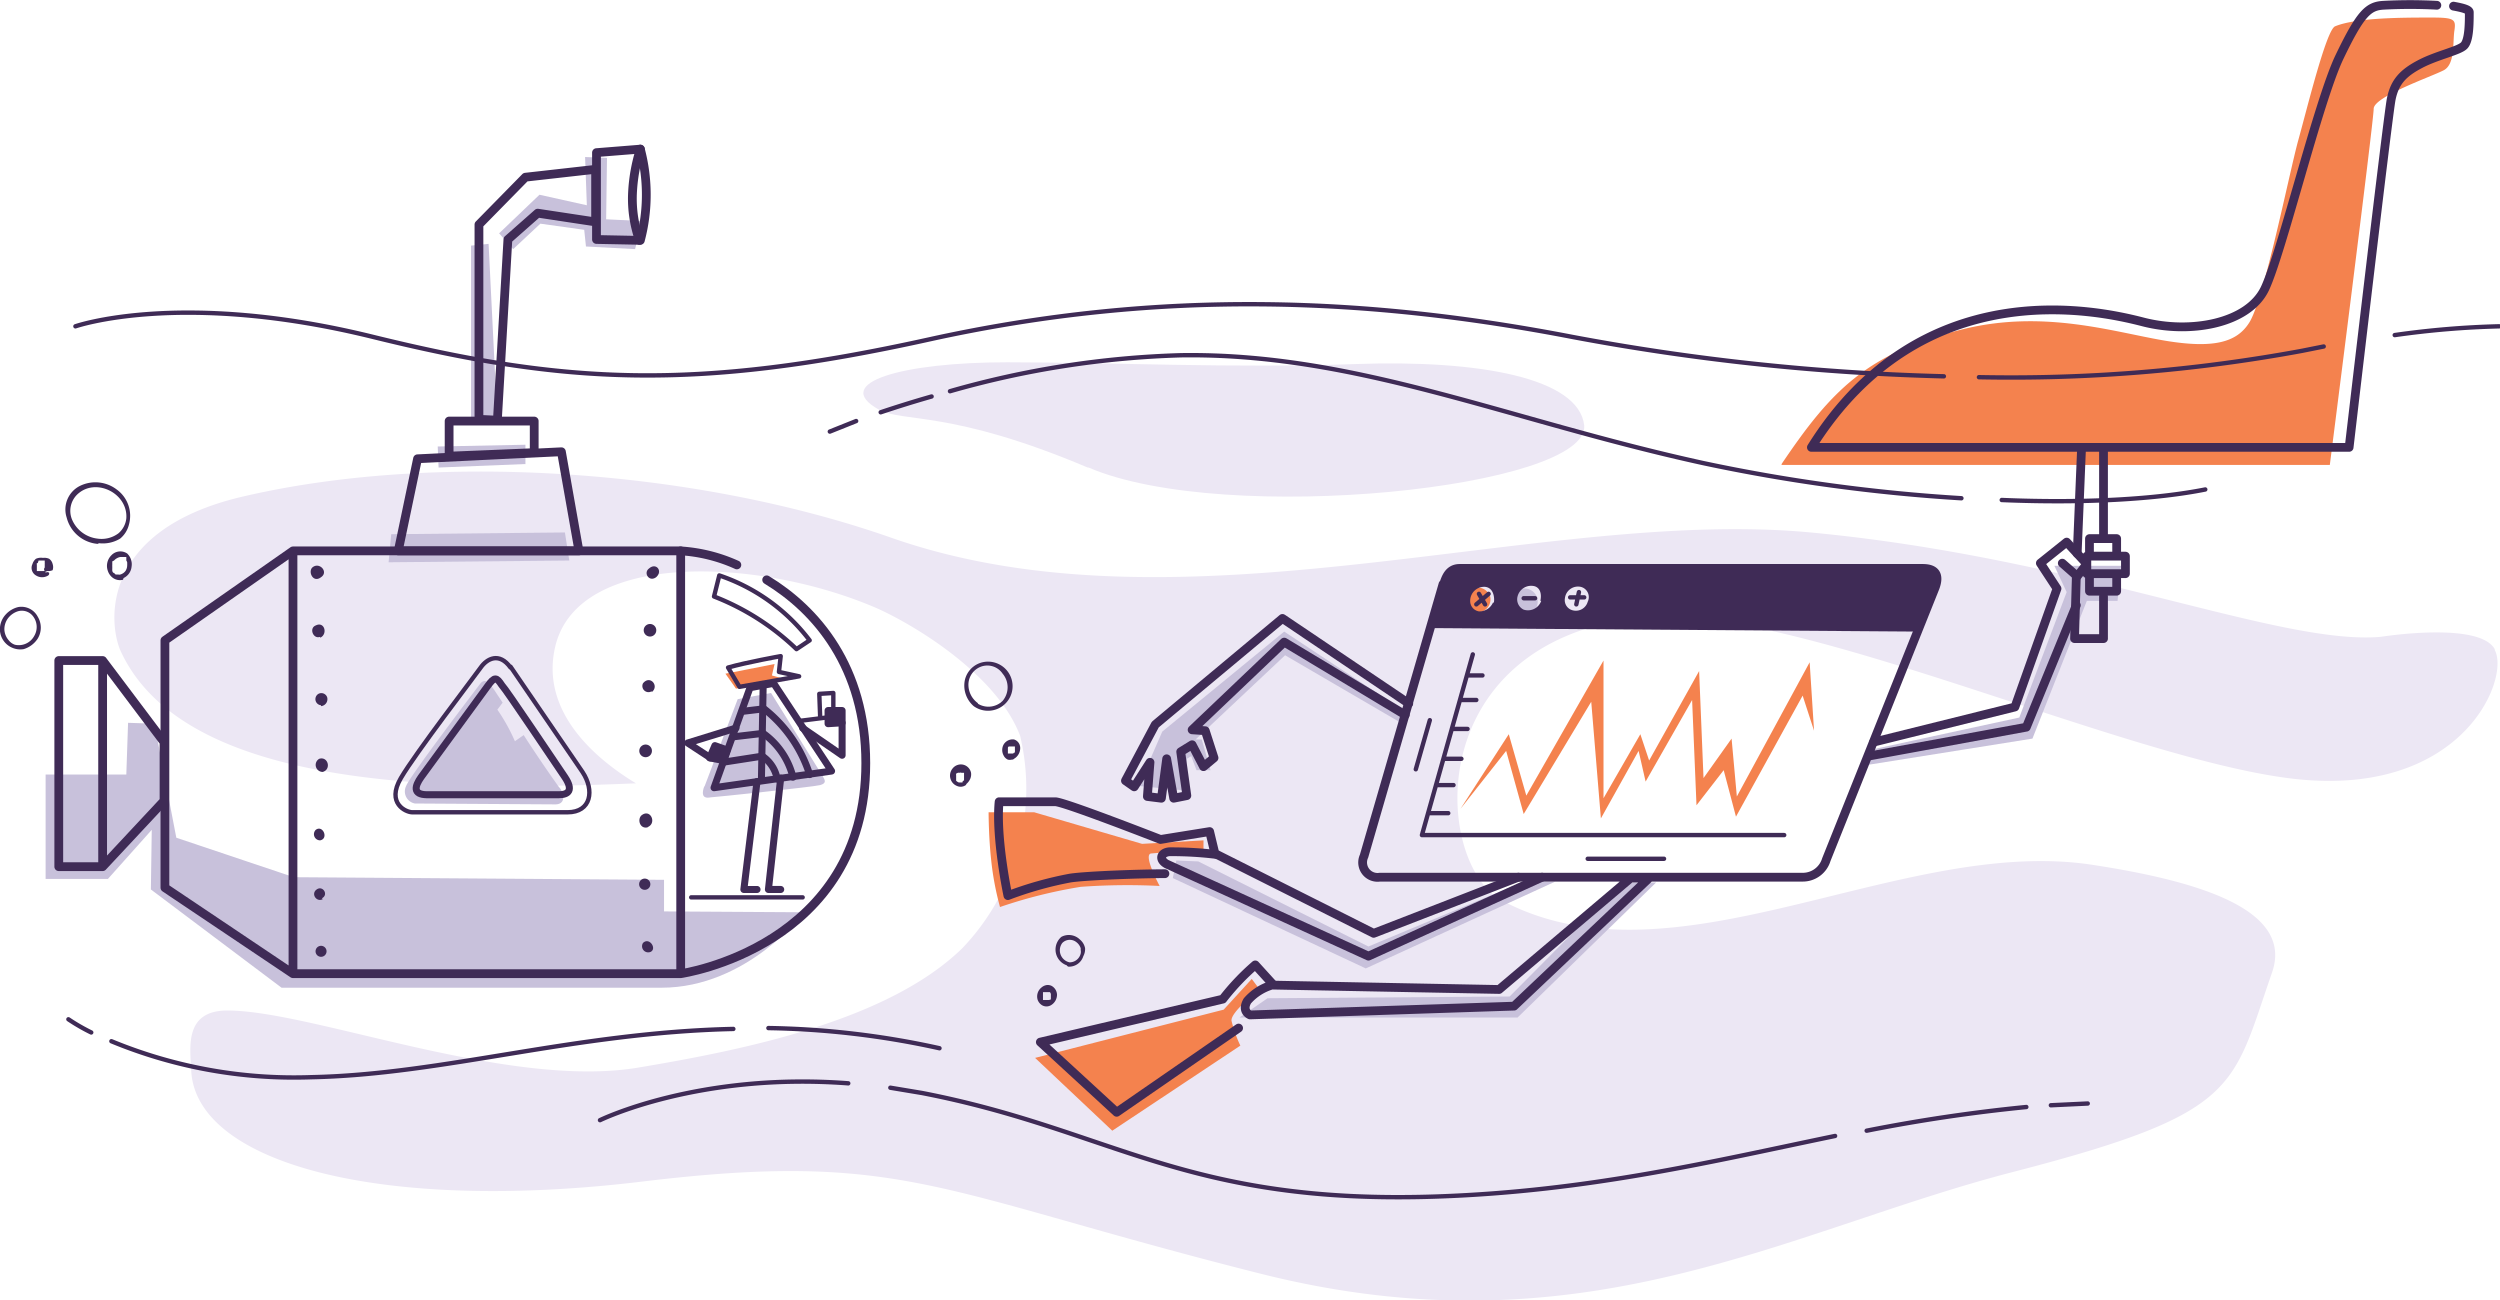 <svg viewBox="0 0 285 148.2" xmlns="http://www.w3.org/2000/svg"><path d="M124 53.3c-15.6-6.6-21-5.1-23.8-6.6-5.6-3.1 2.8-5.4 14.6-5.4s25.7.7 39.8.2 25.4 1.6 26 7c.6 7.1-40.9 11.5-56.5 4.8z" fill="#ece7f4"/><path d="M284.4 74c-1.8-3.2-13-1.4-13-1.4-11.6 1-34.2-9-65-11.9S135 73 101.6 61.3c-22.8-8-52.5-9.8-74.3-4.6-15.6 3.8-15 14-13.6 17.4 7 15.5 35.2 16.2 58.8 15.2-4.3-2.6-11-8-9.2-15.6 2.6-11 23.3-10.2 36.8-4.3 4.4 2 13.6 7.6 16.2 14.5a26.3 26.3 0 0 1-6.6 24.2c-8.5 8.3-25 11.6-36.9 13.6-14.8 2.5-37-6.4-46.7-6.5-5.2-.1-4.4 4.3-4.3 6.9.6 10.5 21.6 16.2 51.4 12.6s33.6 1.2 70.5 10.5 59.9-4.9 85.8-11.6 24.9-9.5 29.5-22.7c2.5-7.1-8-10.4-20.4-12.3-21.9-3.4-47.6 14.5-67.3 4.1-7.8-4-9.6-29.2 15.4-32.3 16.7-2 54.3 15.7 74.1 18.3s25.4-11.3 23.6-14.6z" fill="#ece7f4"/><path d="M174.3 70a1.4 1.4 0 0 1-2-1.5 1.5 1.5 0 1 1 2 1.5z" fill="#c8c1db"/><path d="M167.8 67.3c1-.8 2 .2 2.1.8a1.5 1.5 0 0 1-2.7 1.1 1.8 1.8 0 0 1 .6-2z" fill="#f4824e"/><path d="M63.7 89.7a151 151 0 0 1-4-5.9l-1 .7a21.2 21.2 0 0 0-2-3.6l.6-.8-.6-.9c-.9-1.4-1.4-2-2-1.2s-8 10.5-8.4 11.6a1.4 1.4 0 0 0 1 2l16 .1c1.3 0 1-1.4.4-2z" fill="#c8c1db"/><path d="m82.7 76.8 1.2 1.7 5.8-1L88 77l.3-1.3z" fill="#f4824e"/><path d="m58.5 28.4-1.6-1.8 4.6-4.4 5.4 1.2-.2-5.5 2.5.1-.1 7 4.1.2-.8 3.2-5.6-.3-.2-1.9-5-.7zM56.7 48l-1-20.2-2 .2v20.3zm-6.8 2.9 10-.2v2.2l-9.9.4zm-5.3 10-.3 3.2 20.6-.2-.5-3.2zM5.2 88.3h9.2l.2-5.9 3 .1 2.5 13 13.4 4.5 42.2.3v3.6l16 .1s-6.5 8.6-16.3 8.6H32.1l-14.9-11.2.1-6.8-5 5.6H5.2zm75.1 1.4 3.8-10 3.8-.7 5.9 9.5c.3.5.4.8-.3 1S81.3 90.9 81 90.9c-1 .2-1-.5-.7-1.3zm52.2-6.3-2.7 6.2 5.1.5.4-3.6.5-.3.6 1.6h1.6l-1-3.5h-.7l10.2-9.6 13.2 7.7.3-1.4-13.6-9zm1.2 16.7.4-2 2.5.1 19.4 9.7 17.7-7.4h3.6l-21.6 9.9z" fill="#c8c1db"/><path d="m141.3 116 3.2-2.2 27.6-.2 12.9-13h3.8L173 116zm72.3-30.6 16.6-3.6 5.4-14.3-1.4-3h7.6l-.4 4h-3.5l-6.2 15.7-18.8 3z" fill="#c8c1db"/><path d="M203.1 53h62.5s5-39.2 5-40.6 6.7-3.7 8-4.4 1-3.2 1.2-4.5 0-1.5-2.6-1.5c-3.2 0-8.6 0-11 1-1 .4-3.2 9.4-4.2 13s-3.9 18.2-5.6 20.8c-1.4 2.2-4 3-9.8 2s-13.6-3.5-22.7-1.3c-11.1 2.7-15.2 7.1-20.8 15.4zm-90.4 39.6h5.2l12.3 3.6 7-.4v1.3a51.1 51.1 0 0 0-6 .2c-.9.2 1 3.7 1 3.7a73.7 73.7 0 0 0-9 .1 56 56 0 0 0-9.2 2.3 33 33 0 0 1-1-5.3c-.3-2.7-.3-5.5-.3-5.5zm5.3 28 8.8 8.3 14.6-9.7a14.3 14.3 0 0 1-1-2.8c-.2-1 3.2-3.6 3.2-3.6l-.9-1.2-3.2 3.5z" fill="#f4824e"/><path d="M277.8.6a57.1 57.1 0 0 0-6.1 0c-1.7.1-2.6.9-5 5.9s-6.6 22.4-8.5 26.4-8.5 5.2-13.9 3.8S219 31 206.5 51h61.3s4.4-37.7 4.8-39.7 1.4-3 3.3-4 4.4-1.5 5-2.1.6-2.6.6-3.8c0-.3-.7-.5-1.8-.7m-43 65-.2 7.1h3.3V68m0-6.6V51h-2.5l-.5 12.1" fill="none" stroke="#3f2b56" stroke-linecap="round" stroke-linejoin="round"/><path d="M238.2 61.4h3.1v2h-3.1zm3.1 2h1v2h-4.4v-2zm-3.1 2h3.1v2h-3.1zm-3.1-1.2 1.7 1.5 1.1-1.4-2.3-2.5-3 2.4 1.9 2.9-4.8 13.5-16.1 4" fill="none" stroke="#3f2b56" stroke-linecap="round" stroke-linejoin="round"/><path d="m213 86.2 18-3.3 5.7-13.9M164.6 66.5c.2-.5.5-1.7 1.8-1.7h52.8c1.3 0 2 .6 1.4 2.2l-12.4 31a2.8 2.8 0 0 1-2.7 2h-48.2a1.7 1.7 0 0 1-1.8-2.4l9-31zM145 112.3l25.9.5 15-12.7h2.1l-15.4 14.6-30.1 1s-1-.4-.3-1.6a6 6 0 0 1 2.8-1.8z" fill="none" stroke="#3f2b56" stroke-linecap="round" stroke-linejoin="round"/><path d="m141.2 117.2-13.9 9.6-8.7-8 20.8-4.9a27 27 0 0 1 3.7-3.9l2 2.2m-12.3-12.6c-2.4 0-8.8.2-10.8.5a41.5 41.5 0 0 0-7.1 2s-1.4-6.6-1-10.7h6.4c1 0 12 4.3 12 4.3l5.6-.9.6 2.5 18.1 9.1 16.5-6.4" fill="none" stroke="#3f2b56" stroke-linecap="round" stroke-linejoin="round"/><path d="M175.8 100 156 109l-23-10.5c-.9-.5-.7-1.3.3-1.4a42.5 42.5 0 0 1 5.3.3" fill="none" stroke="#3f2b56" stroke-linecap="round" stroke-linejoin="round"/><path d="M219.2 64.8h-52.8c-1.3 0-1.6 1.2-1.8 1.7l-1.5 5.1 55.5.4 2-5c.5-1.6-.1-2.2-1.5-2.2zm-49 3.9a1.7 1.7 0 0 1-1.6 1 1.2 1.2 0 0 1-1-1.2 1.6 1.6 0 0 1 1.7-1.6c1 .1 1.1 1.3 1 1.8zm5.5-.2a1.6 1.6 0 0 1-2 1 1.3 1.3 0 0 1-.7-1.5 1.6 1.6 0 0 1 1.8-1.2c.7.1 1 .8.8 1.7zm5.3.1a1.4 1.4 0 0 1-1.6 1 1.2 1.2 0 0 1-1-1.4 1.5 1.5 0 0 1 1.8-1.3 1.2 1.2 0 0 1 .8 1.7z" fill="#3f2b56"/><path d="m168.6 67.7.7 1.2m-1 0 1.4-1.2m4 .5h1.3m5-.7-.3 1.4m-.7-.8h1.6m-12.7 6.5-5.8 20.6h41.3m-42-7.5 1.6-5.6m18 15.8h8.7m-26.9-5.2h2.3m-1.4-3.2h2m-1.1-3h2m-1-3.4h1.7m-.8-3.3h1.8m-1-2.8h1.7" fill="none" stroke="#3f2b56" stroke-linecap="round" stroke-linejoin="round" stroke-width=".5"/><path d="m166.5 92.2 5.5-8.5 2 7 8.8-15.4V91l4.2-7.3 1 3 5.7-10.2.5 12.2 3.2-4.5.6 6.6 8.3-15.3.5 7.8-1.3-4-7.6 13.8-1.4-5.3-3.1 4-.5-12-5.3 9.3-.8-3.5-4.3 7.7-1.1-13.3-7.7 12.8-2-7.2z" fill="#f4824e"/><path d="m160.2 81.5-13.8-8.3-10.5 10 1.5.1 1 3.1-1.2 1-1.3-2.5-1.3.8.7 5-1.5.3-.8-4.5-.6 4.5-1.6-.2.3-3.9-1.8 2.8-1-.7 3.4-6.4 14.5-12.1 14.4 9.7" fill="none" stroke="#3f2b56" stroke-linecap="round" stroke-linejoin="round"/><path d="M119.5 114H118.9v-.1a.7.7 0 0 1 0-.1v-.3a.3.3 0 0 1 0-.1s0-.1 0-.1v-.2H119.7l.1.2v.4s0-.1 0 0v.2l-.2.2a.3.3 0 0 0-.2.4.3.3 0 0 0 .4.1 1.4 1.4 0 0 0 .7-1.2 1.2 1.2 0 0 0-.6-1 1 1 0 0 0-.6-.1 1.2 1.2 0 0 0-.6.3 1.3 1.3 0 0 0-.4 1.4 1.2 1.2 0 0 0 .5.6 1 1 0 0 0 1 0 .3.3 0 0 0 0-.3c0-.2-.1-.4-.2-.3zm2.4-4.3a1.4 1.4 0 0 1-.8-2.2 1.2 1.2 0 0 1 1.6-.1 1.4 1.4 0 0 1 .5.7s0 .2 0 0v.2a1 1 0 0 1 0 .4 1.3 1.3 0 0 1-1.4 1c-.3 0-.3.4 0 .5a1.7 1.7 0 0 0 1.7-1.2 1.7 1.7 0 0 0 .2-.9 1.7 1.7 0 0 0-.6-1 1.8 1.8 0 0 0-2.1-.3 1.9 1.9 0 0 0 .8 3.3.3.3 0 0 0 .3-.2.3.3 0 0 0-.2-.2zm-12-20.5h-.4s.1 0 0 0h-.2a.8.8 0 0 1-.3-.2v-.6a.7.7 0 0 1 0-.2.7.7 0 0 1 .2-.1.4.4 0 0 1 .2 0 .2.2 0 0 1 .2 0H109.9a.6.6 0 0 1 0 .1v.8h-.1a.3.3 0 0 0 .2.5 1.7 1.7 0 0 0 .6-.7 1.3 1.3 0 0 0 .1-.7 1.2 1.2 0 0 0-.8-.9 1.2 1.2 0 0 0-1.3.4 1.3 1.3 0 0 0-.3.8 1.3 1.3 0 0 0 .2.7 1.2 1.2 0 0 0 .6.5 1 1 0 0 0 1-.1.3.3 0 0 0 0-.4.3.3 0 0 0-.2 0zm5.5-3.3h-.5v-.6c0-.2.1-.2.2-.2h.6v.4a.3.3 0 0 1 0 .1v.2h-.1l-.2.2a.3.3 0 1 0 .2.5 1.4 1.4 0 0 0 .7-1.3 1 1 0 0 0-.7-.9 1.2 1.2 0 0 0-1.2.6 1.3 1.3 0 0 0 0 1.2 1 1 0 0 0 .5.5 1 1 0 0 0 .7-.1.3.3 0 0 0 .1-.4.3.3 0 0 0-.3-.2zm-4-5.8a2.6 2.6 0 0 1-1-2 2.2 2.2 0 0 1 1.2-2 2.1 2.1 0 0 1 2.7.7 2.4 2.4 0 0 1 0 3.1 2.3 2.3 0 0 1-3 .2c-.3-.2-.5.2-.3.4a2.8 2.8 0 1 0 1-5 2.7 2.7 0 0 0-2 2 3.1 3.1 0 0 0 1 3c.3.2.7-.2.4-.4zM3.9 72.5a2 2 0 0 1-2.2 1A1.5 1.5 0 0 1 1 73a2 2 0 0 1-.5-1.2 2.1 2.1 0 0 1 .4-1.3 2.3 2.3 0 0 1 1.1-.8 1.6 1.6 0 0 1 1.8.6 2 2 0 0 1 .1 2.2c-.2.3.3.5.4.3a2.4 2.4 0 0 0 0-2.5 2.1 2.1 0 0 0-2.2-1.1 2.8 2.8 0 0 0-1.4.8 2.5 2.5 0 0 0-.7 1.5 2.3 2.3 0 0 0 1.3 2.3 2.3 2.3 0 0 0 1.4.2 2.9 2.9 0 0 0 1.6-1.2c.2-.3-.2-.6-.4-.3zm1.3-7.4H4.3a.3.3 0 0 1-.1 0V64.4a1 1 0 0 1 0-.2h.1l.1-.3h.7v.3a.2.2 0 0 1 0 .1v.2c0 .1 0 0 0 0v.2a.3.3 0 0 0 0 .4.3.3 0 0 0 .3 0A1.2 1.2 0 0 0 6 65a1.1 1.1 0 0 0 0-.7 1 1 0 0 0-.4-.6 1.3 1.3 0 0 0-.7-.1 1.4 1.4 0 0 0-.8.1 1.2 1.2 0 0 0-.4.6 1 1 0 0 0 .4 1.3 1.3 1.3 0 0 0 1.4 0 .3.3 0 0 0 .1-.3.3.3 0 0 0-.4 0zm8.6.4a.9.9 0 0 1-.3 0h-.3a.6.6 0 0 1-.2-.2h-.1l-.1-.2V65a1 1 0 0 1 0-.2v-.2a1.3 1.3 0 0 1 0-.2V64l.2-.1a1.3 1.3 0 0 1 .7-.4h.7V63.9a.8.8 0 0 1 .1.2v.1s0 .1 0 0a1 1 0 0 1 0 .2 1.2 1.2 0 0 1-.2.7 1.4 1.4 0 0 1-.2.2 1.2 1.2 0 0 1-.4.2c-.3 0-.2.6.1.5a1.6 1.6 0 0 0 1.2-1.4 1.7 1.7 0 0 0-.5-1.5 1.4 1.4 0 0 0-1.8.2 1.7 1.7 0 0 0-.4 1.8 1.6 1.6 0 0 0 .6.8 1.4 1.4 0 0 0 1.1.2.3.3 0 0 0-.2-.5zm-2.7-4.1a3.6 3.6 0 0 1-2.9-2.2 2.6 2.6 0 0 1 .8-3c2.1-1.7 5.6.1 5.4 2.9a2.6 2.6 0 0 1-.9 1.7 3.2 3.2 0 0 1-2.4.6c-.3 0-.3.5 0 .5a3.8 3.8 0 0 0 2.6-.5 3 3 0 0 0 1-1.6 3.7 3.7 0 0 0-1.4-4 4 4 0 0 0-4.2-.4A3 3 0 0 0 7.6 59a4 4 0 0 0 3.5 3c.3 0 .3-.5 0-.5zm25.5 19a.7.7 0 0 1-.3-1.3.7.7 0 0 1 1 .4.8.8 0 0 1-.7 1zm-.1-7.8c-.8.3-1.3-1-.5-1.3 1-.5 1.4 1 .5 1.4zm.1-6.8c-.9.7-1.5-.6-1-1.1.8-.7 1.9.5 1 1.1zm.2 22.2a.8.8 0 0 1-.4-1.5c1-.3 1.4 1.2.4 1.5zm-.3 7.8a.7.7 0 0 1-.5-1.2c.8-.6 1.5 1 .5 1.2zm.3 6.7c-.7.4-1.4-.6-.7-1.1s1.4.6.6 1zm.1 6.5a.6.6 0 0 1-.6-1.1.6.6 0 1 1 .6 1.1zm37.3-.5a.7.7 0 0 1-.9-1c.7-.7 1.6.6.9 1zm-.3-7.2a.6.6 0 1 1-.8-1 .6.6 0 1 1 .8 1zm0-7c-1 .3-1.3-1-.7-1.4 1-.7 1.7 1 .6 1.4zm.1-8.1a.7.7 0 0 1-.8-1.2.7.7 0 1 1 .8 1.2zm.3-7.4a.7.7 0 0 1-1-.9c.8-1 1.9.3 1 1zm.1-6.3a.7.7 0 1 1-.6-1.3.7.7 0 1 1 .6 1.3zm.4-6.7c-.8.6-1.5-.5-.8-1 .8-.7 1.6.3.8 1z" fill="#3f2b56"/><g stroke="#3f2b56" stroke-linecap="round" stroke-linejoin="round"><path d="M11.7 98.8h-5V75.3h5l7 9.3v6.7zm0-23.5v23.5M84 64.4a18.3 18.3 0 0 0-6.4-1.6" fill="none"/><path d="M77.6 111V62.8H33.4L18.8 73v28.2l14.6 9.8h44.2s21.1-3 21.1-24c0-11-5.7-17.5-11.3-20.9m-54-3.3V111" fill="none"/><path d="M78.8 102.3h12.7M82 65.6A21.6 21.6 0 0 1 92.3 73L90.8 74a28.4 28.4 0 0 0-9.4-6zm191-27.4a101 101 0 0 1 11.9-1M225.6 43a182.2 182.2 0 0 0 36.8-3l2.5-.5M8.6 37.2s12-4.2 33.9 1.2 36.7 6.2 63.4.3 50.5-4.7 73.3-.3a264.4 264.4 0 0 0 42.4 4.5m-134 74.3a97 97 0 0 1 19.5 2.3m-94.4-.8a54.5 54.5 0 0 0 22.8 4.1c15-.3 30-5.1 48.1-5.5m-75.8-1.1a21.8 21.8 0 0 0 2.6 1.5m223.4 8.3 4.2-.2m-25.2 3.1a189 189 0 0 1 18.2-2.7M101.5 124l3.6.6c21.7 4.2 30 12.8 58.8 11.8 17.3-.6 31.3-4 45.3-6.9m-140.8-1.8s11.2-5.5 28.3-4.2M228.2 57c9.5.4 17.7-.1 23.2-1.2" fill="none" stroke-width=".5"/><path d="M108.3 44.6a106.4 106.4 0 0 1 26.3-4.1c20-.3 37.2 7.4 59.6 12.3a199 199 0 0 0 29.4 4M100.4 47a135 135 0 0 1 5.8-1.8m-11.6 4 3-1.2" fill="none" stroke-width=".5"/><path d="m45.4 62.8 2.2-10.5 16.4-.8 2 11.3zM51.2 52V48h9.7v3.6zm3.4-4.2V25.6l5.3-5.4 8-.9v6l-6.6-1-3.4 3-1.2 20.6zM68 17.4v9.9l5 .1A20.3 20.3 0 0 0 73 17z" fill="none"/><path d="M73 17a19.6 19.6 0 0 0-.9 5.1 14.3 14.3 0 0 0 .8 5.3" fill="none"/><path d="M48.6 90.6h15.1c1.1 0 1.7-.5.7-2-1.1-1.6-6.7-10-7.2-10.5-.6-.9-.8-1-1.6.1L48 88.6c-.7 1-1 2 .7 2z" fill="none" stroke-width=".8"/><path d="m58.2 76 8.2 12c1.4 2.1 1 4.6-1.7 4.6H47c-.7 0-3-1-1.3-3.9s8.4-11.6 9.1-12.6 2.1-1.8 3.4 0z" fill="none" stroke-width=".5"/><path d="m81.4 89.8 4.1-11.4 2.7-.5 6.6 10zM87 78.2 86.8 89" fill="none" stroke-width=".8"/><path d="m82.4 86.9 4.5-.7a4 4 0 0 1 1.7 2.6" fill="none" stroke-width=".8"/><path d="M90.4 88.6a8.7 8.7 0 0 0-3.4-5l-3.4.4M92.3 88.3a15.5 15.5 0 0 0-5.2-7.5l-2.5.3m1.7 8-1.5 12.3h1.5M89 88.7l-1.4 12.7H89" fill="none" stroke-width=".8"/><path d="m82.5 86.7.4-1.2-1.4-.5-.6 1.4z" fill="#3f2b56" stroke-width=".8"/><path d="m81 86.4-2.6-1.7 5.5-1.7" fill="none" stroke-width=".8"/><path d="M94.4 81H96v1.4l-1.6.1z" fill="#3f2b56" stroke-width=".8"/><path d="M96 82.4v3.7L91.5 83" fill="none" stroke-width=".8"/><path d="m91 82.2 3.2-.4m-.7 0-.1-2.7L95 79v2.6m-10.7-3.3 6.8-1.2-2.3-.5.2-1.8s-3.9.7-6 1.3z" fill="none" stroke-width=".5"/></g></svg>
